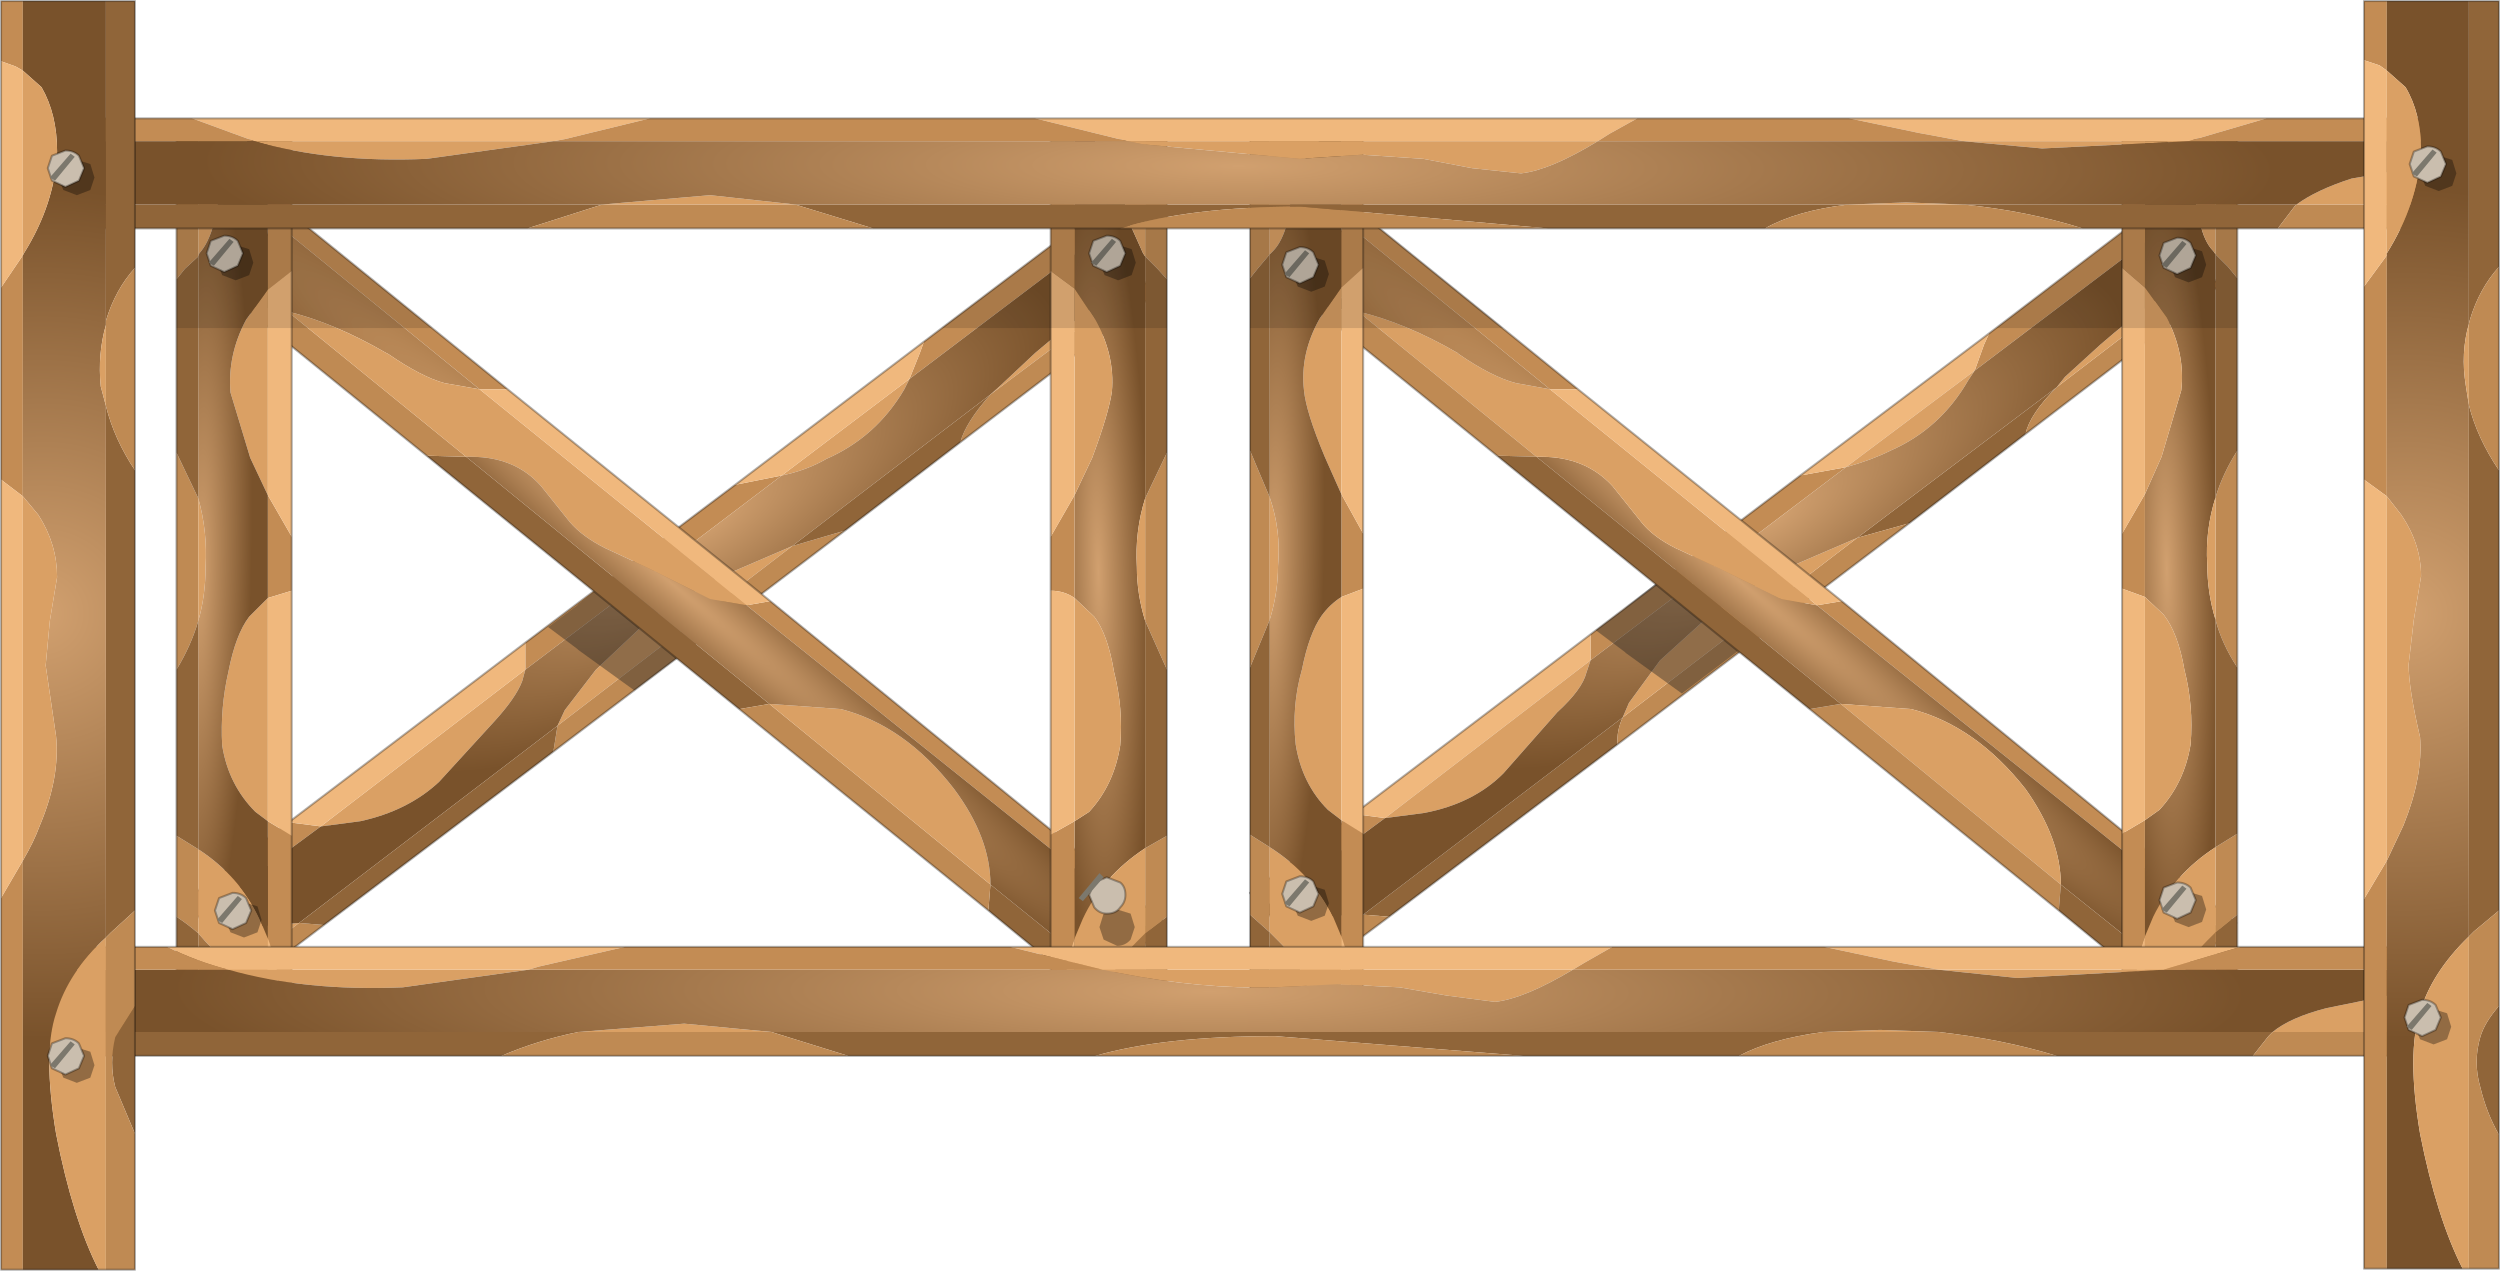 <?xml version="1.0" encoding="UTF-8" standalone="no"?>
<svg xmlns:ffdec="https://www.free-decompiler.com/flash" xmlns:xlink="http://www.w3.org/1999/xlink" ffdec:objectType="frame" height="61.2px" width="120.4px" xmlns="http://www.w3.org/2000/svg">
  <g transform="matrix(1.0, 0.0, 0.0, 1.0, 60.05, 61.05)">
    <use ffdec:characterId="79" height="42.4" transform="matrix(1.0, 0.0, 0.0, 1.0, -51.6, -54.35)" width="47.8" xlink:href="#decoration293-shape0"/>
    <use ffdec:characterId="81" height="2.2" transform="matrix(1.0, 0.0, 0.0, 1.0, -49.75, -18.1)" width="2.3" xlink:href="#decoration293-sprite0"/>
    <use ffdec:characterId="81" height="2.2" transform="matrix(1.0, 0.0, 0.0, 1.0, -7.65, -49.75)" width="2.3" xlink:href="#decoration293-sprite0"/>
    <use ffdec:characterId="81" height="2.2" transform="matrix(1.0, 0.0, 0.0, 1.0, -50.15, -49.75)" width="2.3" xlink:href="#decoration293-sprite0"/>
    <use ffdec:characterId="82" height="42.4" transform="matrix(1.0, 0.0, 0.0, 1.0, 0.1, -54.4)" width="47.65" xlink:href="#decoration293-shape2"/>
    <use ffdec:characterId="81" height="2.2" transform="matrix(1.0, 0.0, 0.0, 1.0, 43.9, -18.6)" width="2.3" xlink:href="#decoration293-sprite0"/>
    <use ffdec:characterId="81" height="2.2" transform="matrix(1.0, 0.0, 0.0, 1.0, 1.65, -18.9)" width="2.3" xlink:href="#decoration293-sprite0"/>
    <use ffdec:characterId="81" height="2.2" transform="matrix(1.0, 0.0, 0.0, 1.0, 1.65, -49.2)" width="2.3" xlink:href="#decoration293-sprite0"/>
    <use ffdec:characterId="81" height="2.2" transform="matrix(1.0, 0.0, 0.0, 1.0, 43.9, -49.65)" width="2.3" xlink:href="#decoration293-sprite0"/>
    <use ffdec:characterId="83" height="61.15" transform="matrix(1.0, 0.0, 0.0, 1.0, -58.0, -61.05)" width="118.35" xlink:href="#decoration293-shape3"/>
    <use ffdec:characterId="81" height="2.2" transform="matrix(1.0, 0.0, 0.0, 1.0, 55.7, -12.95)" width="2.3" xlink:href="#decoration293-sprite0"/>
    <use ffdec:characterId="81" height="2.2" transform="matrix(1.0, 0.0, 0.0, 1.0, 55.95, -54.05)" width="2.3" xlink:href="#decoration293-sprite0"/>
    <use ffdec:characterId="84" height="61.2" transform="matrix(1.0, 0.0, 0.0, 1.0, -60.05, -61.05)" width="6.55" xlink:href="#decoration293-shape4"/>
    <use ffdec:characterId="81" height="2.2" transform="matrix(1.0, 0.0, 0.0, 1.0, -57.8, -53.85)" width="2.3" xlink:href="#decoration293-sprite0"/>
    <use ffdec:characterId="81" height="2.2" transform="matrix(1.0, 0.0, 0.0, 1.0, -57.8, -11.1)" width="2.3" xlink:href="#decoration293-sprite0"/>
  </g>
  <defs>
    <g id="decoration293-shape0" transform="matrix(1.0, 0.0, 0.0, 1.0, 51.6, 54.35)">
      <path d="M-15.55 -44.6 L-7.75 -50.5 -7.05 -49.75 -16.25 -42.8 -15.75 -44.05 -15.55 -44.6 M-46.15 -21.45 L-44.6 -21.25 -50.5 -16.9 -51.2 -17.65 -46.15 -21.45 M-22.4 -38.15 L-34.75 -28.8 -34.75 -30.1 -24.65 -37.7 -22.4 -38.15" fill="#c38c54" fill-rule="evenodd" stroke="none"/>
      <path d="M-34.75 -28.8 L-34.9 -28.25 Q-35.2 -27.45 -36.25 -26.3 L-38.9 -23.4 Q-40.4 -22.0 -42.7 -21.5 L-44.6 -21.25 -34.75 -28.8 M-49.8 -16.2 L-46.3 -16.55 -45.65 -16.6 -48.35 -14.55 -49.8 -16.2 M-33.2 -26.1 L-32.85 -26.85 -31.35 -28.8 -28.75 -31.25 -25.5 -33.2 -21.9 -34.75 -33.2 -26.1 M-12.35 -42.05 L-11.85 -42.5 -10.2 -44.05 Q-7.45 -46.4 -5.1 -47.65 L-5.0 -47.55 -12.35 -42.05 M-16.25 -42.8 L-16.5 -42.3 Q-17.85 -40.0 -20.25 -38.95 -21.2 -38.4 -22.4 -38.15 L-16.25 -42.8" fill="#daa064" fill-rule="evenodd" stroke="none"/>
      <path d="M-44.6 -21.25 L-42.7 -21.5 Q-40.4 -22.0 -38.9 -23.4 L-36.25 -26.3 Q-35.2 -27.45 -34.9 -28.25 L-34.75 -28.8 -22.4 -38.15 Q-21.2 -38.4 -20.25 -38.95 -17.85 -40.0 -16.5 -42.3 L-16.25 -42.8 -7.05 -49.75 -5.1 -47.65 Q-7.45 -46.4 -10.2 -44.05 L-11.85 -42.5 -12.35 -42.05 -21.9 -34.75 -25.5 -33.2 -28.75 -31.25 -31.35 -28.8 -32.85 -26.85 -33.2 -26.1 -45.65 -16.6 -46.3 -16.55 -49.8 -16.2 -50.5 -16.9 -44.6 -21.25" fill="url(#decoration293-gradient0)" fill-rule="evenodd" stroke="none"/>
      <path d="M-48.35 -14.55 L-45.65 -16.6 -44.45 -16.5 -47.75 -14.0 -48.35 -14.55 M-33.4 -24.85 L-33.2 -26.1 -21.9 -34.75 -19.35 -35.5 -33.4 -24.85 M-13.8 -39.75 Q-13.55 -40.7 -12.35 -42.05 L-5.0 -47.55 -4.4 -46.9 -13.8 -39.75" fill="#bf8a53" fill-rule="evenodd" stroke="none"/>
      <path d="M-45.65 -16.6 L-33.2 -26.1 -33.4 -24.85 -44.45 -16.5 -45.65 -16.6 M-21.9 -34.75 L-12.35 -42.05 Q-13.55 -40.7 -13.8 -39.75 L-19.35 -35.5 -21.9 -34.75" fill="#906539" fill-rule="evenodd" stroke="none"/>
      <path d="M-34.75 -28.8 L-44.6 -21.25 -46.15 -21.45 -34.75 -30.1 -34.75 -28.8 M-15.55 -44.6 L-15.75 -44.05 -16.25 -42.8 -22.4 -38.15 -24.65 -37.7 -15.55 -44.6" fill="#f0b87d" fill-rule="evenodd" stroke="none"/>
      <path d="M-15.55 -44.6 L-7.75 -50.5 -7.05 -49.75 -6.0 -50.6 M-46.15 -21.45 L-51.2 -17.65 -50.5 -16.9 -49.8 -16.2 -48.35 -14.55 -47.75 -14.0 -44.45 -16.5 -33.4 -24.85 -19.35 -35.5 -13.8 -39.75 -4.4 -46.9 -5.0 -47.55 -5.1 -47.65 -7.05 -49.75 M-34.75 -30.1 L-46.15 -21.45 M-15.55 -44.6 L-24.65 -37.7 -34.75 -30.1" fill="none" stroke="#000000" stroke-linecap="round" stroke-linejoin="round" stroke-opacity="0.302" stroke-width="0.1"/>
      <path d="M-33.65 -30.85 L-32.25 -31.9 -32.2 -31.95 -30.3 -33.45 -26.2 -30.3 -29.5 -27.8 -32.2 -29.75 -32.25 -29.8 -33.65 -30.85" fill="#222222" fill-opacity="0.4" fill-rule="evenodd" stroke="none"/>
      <path d="M-46.7 -50.25 L-46.15 -50.85 -35.6 -42.3 -36.95 -42.3 -46.7 -50.25 M-22.95 -32.1 L-7.5 -19.5 -7.5 -18.6 -24.1 -31.9 -22.95 -32.1" fill="#c38c54" fill-rule="evenodd" stroke="none"/>
      <path d="M-48.75 -48.15 L-46.7 -50.25 -36.95 -42.3 -38.65 -42.6 Q-39.75 -42.9 -41.35 -44.0 L-41.45 -44.05 Q-43.95 -45.5 -46.2 -46.05 L-48.75 -48.15" fill="url(#decoration293-gradient1)" fill-rule="evenodd" stroke="none"/>
      <path d="M-6.65 -13.85 L-7.45 -13.1 -12.45 -17.2 -12.35 -18.45 -6.65 -13.85 M-24.45 -26.9 L-39.5 -39.1 -39.35 -39.1 -37.6 -39.05 -23.0 -27.15 -24.45 -26.9 M-48.45 -46.35 L-49.65 -47.3 -48.75 -48.15 -46.2 -46.05 -48.45 -46.35" fill="#906539" fill-rule="evenodd" stroke="none"/>
      <path d="M-12.45 -17.2 L-24.45 -26.9 -23.0 -27.15 -12.35 -18.45 -12.45 -17.2 M-39.5 -39.1 L-48.45 -46.35 -46.2 -46.05 -37.6 -39.05 -39.35 -39.1 -39.5 -39.1" fill="#bf8a53" fill-rule="evenodd" stroke="none"/>
      <path d="M-4.4 -16.1 L-5.7 -14.8 Q-6.6 -15.6 -7.2 -17.0 L-7.5 -18.6 -4.4 -16.1 M-46.2 -46.05 Q-43.95 -45.5 -41.45 -44.05 L-41.35 -44.0 Q-39.75 -42.9 -38.65 -42.6 L-36.95 -42.3 -24.1 -31.9 -25.85 -32.2 -28.85 -33.7 -30.9 -34.65 Q-32.0 -35.2 -32.6 -35.9 L-34.0 -37.65 Q-35.25 -39.05 -37.35 -39.05 L-37.6 -39.05 -46.2 -46.05 M-23.0 -27.15 L-19.55 -26.9 Q-16.45 -26.1 -14.1 -23.05 -12.35 -20.7 -12.35 -18.45 L-23.0 -27.15" fill="#daa064" fill-rule="evenodd" stroke="none"/>
      <path d="M-35.6 -42.3 L-22.95 -32.1 -24.1 -31.9 -36.95 -42.3 -35.6 -42.3 M-7.5 -19.5 L-3.9 -16.6 -4.4 -16.1 -7.5 -18.6 -7.5 -19.5" fill="#f0b87d" fill-rule="evenodd" stroke="none"/>
      <path d="M-5.7 -14.8 L-6.65 -13.85 -12.35 -18.45 Q-12.35 -20.7 -14.1 -23.05 -16.45 -26.1 -19.55 -26.9 L-23.0 -27.15 -37.6 -39.05 -37.35 -39.05 Q-35.25 -39.05 -34.0 -37.65 L-32.6 -35.9 Q-32.0 -35.2 -30.9 -34.65 L-28.85 -33.7 -25.85 -32.2 -24.1 -31.9 -7.5 -18.6 -7.2 -17.0 Q-6.6 -15.6 -5.7 -14.8" fill="url(#decoration293-gradient2)" fill-rule="evenodd" stroke="none"/>
      <path d="M-46.7 -50.25 L-46.15 -50.85 -35.6 -42.3 -22.95 -32.1 -7.5 -19.5 -3.9 -16.6 -4.4 -16.1 -5.7 -14.8 -6.65 -13.85 -7.45 -13.1 -12.45 -17.2 -24.45 -26.9 -39.5 -39.1 -48.45 -46.35 -49.65 -47.3 -48.75 -48.15 -46.7 -50.25 Z" fill="none" stroke="#000000" stroke-linecap="round" stroke-linejoin="round" stroke-opacity="0.302" stroke-width="0.1"/>
      <path d="M-4.9 -54.3 L-3.85 -54.3 -3.85 -47.6 -4.3 -48.1 -4.9 -48.7 -4.9 -54.3 M-3.85 -39.25 L-3.85 -28.8 -4.9 -31.15 -4.9 -37.05 -3.85 -39.25 M-3.85 -20.8 L-3.85 -16.9 -4.9 -16.1 -4.9 -20.2 -3.85 -20.8 M-50.5 -54.3 L-50.5 -48.7 -51.15 -48.1 -51.55 -47.6 -51.55 -54.3 -50.5 -54.3 M-51.55 -16.9 L-51.55 -20.8 -50.5 -20.15 -50.5 -16.1 Q-50.95 -16.5 -51.55 -16.9 M-51.55 -28.8 L-51.55 -39.25 -50.5 -37.05 -50.5 -31.15 Q-50.85 -29.95 -51.55 -28.8" fill="#bf8a53" fill-rule="evenodd" stroke="none"/>
      <path d="M-8.3 -54.3 L-7.35 -54.3 Q-6.3 -53.2 -6.0 -51.85 L-5.65 -50.3 -5.0 -48.85 -4.9 -48.7 -4.9 -37.05 Q-5.4 -35.45 -5.3 -33.75 -5.3 -32.45 -4.9 -31.15 L-4.9 -20.2 Q-6.95 -18.85 -7.9 -16.8 L-8.3 -15.85 -8.3 -21.5 -7.6 -21.95 Q-6.4 -23.25 -6.1 -25.15 -5.95 -26.95 -6.4 -28.7 -6.7 -30.5 -7.35 -31.35 L-8.3 -32.25 -8.3 -37.2 -7.45 -39.0 Q-6.65 -41.15 -6.5 -42.2 -6.35 -43.95 -7.3 -45.65 L-8.3 -47.15 -8.3 -54.3" fill="url(#decoration293-gradient3)" fill-rule="evenodd" stroke="none"/>
      <path d="M-7.35 -54.3 L-4.9 -54.3 -4.9 -48.7 -5.0 -48.85 -5.65 -50.3 -6.0 -51.85 Q-6.3 -53.2 -7.35 -54.3 M-6.85 -12.0 L-8.3 -12.0 -8.3 -15.85 -7.9 -16.8 Q-6.95 -18.85 -4.9 -20.2 L-4.9 -16.1 -5.3 -15.7 Q-6.95 -14.05 -6.85 -12.0 M-50.5 -54.3 L-48.1 -54.3 Q-49.15 -53.2 -49.45 -51.85 L-49.75 -50.3 Q-50.0 -49.35 -50.45 -48.85 L-50.5 -48.7 -50.5 -54.3 M-47.15 -12.0 L-48.6 -12.0 Q-48.5 -14.05 -50.15 -15.7 L-50.5 -16.1 -50.5 -20.15 Q-48.5 -18.85 -47.55 -16.8 L-47.15 -15.85 -47.15 -12.0 M-47.15 -47.1 L-47.15 -37.2 -48.0 -39.0 -48.95 -42.15 Q-49.1 -43.95 -48.2 -45.65 L-47.15 -47.1 M-50.5 -37.05 Q-50.05 -35.45 -50.15 -33.75 -50.15 -32.35 -50.5 -31.15 L-50.5 -37.05 M-47.15 -21.5 L-47.75 -21.95 Q-49.05 -23.25 -49.35 -25.15 -49.45 -26.95 -49.05 -28.7 -48.7 -30.5 -48.05 -31.35 L-47.15 -32.25 -47.15 -21.5 M-8.3 -47.15 L-7.3 -45.65 Q-6.35 -43.95 -6.5 -42.2 -6.65 -41.15 -7.45 -39.0 L-8.3 -37.2 -8.3 -47.15 M-8.3 -32.25 L-7.35 -31.35 Q-6.7 -30.5 -6.4 -28.7 -5.95 -26.95 -6.1 -25.15 -6.4 -23.25 -7.6 -21.95 L-8.3 -21.5 -8.3 -32.25 M-4.9 -31.15 Q-5.3 -32.45 -5.3 -33.75 -5.4 -35.45 -4.9 -37.05 L-4.9 -31.15" fill="#daa064" fill-rule="evenodd" stroke="none"/>
      <path d="M-9.45 -48.0 L-9.45 -54.3 -8.3 -54.3 -8.3 -47.15 -9.45 -48.0 M-8.65 -12.0 L-9.45 -12.0 -9.45 -20.85 -8.3 -21.5 -8.3 -15.85 Q-9.0 -14.0 -8.65 -12.0 M-9.45 -32.6 L-9.45 -35.2 -8.3 -37.2 -8.3 -32.25 Q-8.8 -32.6 -9.45 -32.6 M-47.15 -54.3 L-46.0 -54.3 -46.0 -48.0 -47.15 -47.1 -47.15 -54.3 M-46.0 -35.2 L-46.0 -32.6 -47.15 -32.25 -47.15 -37.2 -46.0 -35.2 M-46.0 -20.8 L-46.0 -12.0 -46.7 -12.0 Q-46.45 -14.0 -47.15 -15.85 L-47.15 -21.5 -46.0 -20.8" fill="#c38c54" fill-rule="evenodd" stroke="none"/>
      <path d="M-50.5 -48.7 L-50.45 -48.85 Q-50.0 -49.35 -49.75 -50.3 L-49.45 -51.85 Q-49.15 -53.2 -48.1 -54.3 L-47.15 -54.3 -47.15 -47.1 -48.2 -45.65 Q-49.1 -43.95 -48.95 -42.15 L-48.0 -39.0 -47.15 -37.2 -47.15 -32.25 -48.05 -31.35 Q-48.7 -30.5 -49.05 -28.7 -49.45 -26.95 -49.35 -25.15 -49.05 -23.25 -47.75 -21.95 L-47.15 -21.5 -47.15 -15.85 -47.55 -16.8 Q-48.5 -18.85 -50.5 -20.15 L-50.5 -31.15 Q-50.15 -32.35 -50.15 -33.75 -50.05 -35.45 -50.5 -37.05 L-50.5 -48.7" fill="url(#decoration293-gradient4)" fill-rule="evenodd" stroke="none"/>
      <path d="M-8.3 -12.0 L-8.65 -12.0 Q-9.0 -14.0 -8.3 -15.85 L-8.3 -12.0 M-9.45 -20.85 L-9.45 -32.6 Q-8.8 -32.6 -8.3 -32.25 L-8.3 -21.5 -9.45 -20.85 M-9.45 -35.2 L-9.45 -48.0 -8.3 -47.15 -8.3 -37.2 -9.45 -35.2 M-46.0 -48.0 L-46.0 -35.2 -47.15 -37.2 -47.15 -47.1 -46.0 -48.0 M-46.0 -32.6 L-46.0 -20.8 -47.15 -21.5 -47.15 -32.25 -46.0 -32.6 M-46.7 -12.0 L-47.15 -12.0 -47.15 -15.85 Q-46.45 -14.0 -46.7 -12.0" fill="#f0b87d" fill-rule="evenodd" stroke="none"/>
      <path d="M-3.85 -47.6 L-3.85 -39.25 -4.9 -37.05 -4.9 -48.7 -4.3 -48.1 -3.85 -47.6 M-3.85 -28.8 L-3.85 -20.8 -4.9 -20.2 -4.9 -31.15 -3.85 -28.8 M-3.85 -16.9 L-3.85 -12.0 -4.9 -12.0 -4.9 -16.1 -3.85 -16.9 M-50.5 -12.0 L-51.55 -12.0 -51.55 -16.9 Q-50.95 -16.5 -50.5 -16.1 L-50.5 -12.0 M-51.55 -20.8 L-51.55 -28.8 Q-50.85 -29.95 -50.5 -31.15 L-50.5 -20.15 -51.55 -20.8 M-51.55 -39.25 L-51.55 -47.6 -51.15 -48.1 -50.5 -48.7 -50.5 -37.05 -51.55 -39.25" fill="#906539" fill-rule="evenodd" stroke="none"/>
      <path d="M-4.9 -12.0 L-6.85 -12.0 Q-6.95 -14.05 -5.3 -15.7 L-4.9 -16.1 -4.9 -12.0 M-48.6 -12.0 L-50.5 -12.0 -50.5 -16.1 -50.15 -15.7 Q-48.5 -14.05 -48.6 -12.0" fill="#a47443" fill-rule="evenodd" stroke="none"/>
      <path d="M-9.45 -48.0 L-9.45 -54.3 -8.3 -54.3 -7.35 -54.3 -4.9 -54.3 -3.85 -54.3 -3.85 -47.6 -3.85 -39.25 -3.85 -28.8 -3.85 -20.8 -3.85 -16.9 -3.85 -12.0 -4.9 -12.0 -6.85 -12.0 -8.3 -12.0 -8.65 -12.0 -9.45 -12.0 -9.45 -20.85 -9.45 -32.6 -9.45 -35.2 -9.45 -48.0 M-48.1 -54.3 L-50.5 -54.3 -51.55 -54.3 -51.55 -47.6 -51.55 -39.25 -51.55 -28.8 -51.55 -20.8 -51.55 -16.9 -51.55 -12.0 -50.5 -12.0 -48.6 -12.0 -47.15 -12.0 -46.7 -12.0 -46.0 -12.0 -46.0 -20.8 -46.0 -32.6 -46.0 -35.2 -46.0 -48.0 -46.0 -54.3 -47.15 -54.3 -48.1 -54.3 Z" fill="none" stroke="#000000" stroke-linecap="round" stroke-linejoin="round" stroke-opacity="0.302" stroke-width="0.1"/>
      <path d="M-6.9 -15.8 L-7.1 -16.4 -6.9 -17.05 -6.25 -17.25 -5.6 -17.05 -5.4 -16.4 -5.6 -15.8 Q-5.85 -15.5 -6.25 -15.5 L-6.9 -15.8" fill="#000000" fill-opacity="0.329" fill-rule="evenodd" stroke="none"/>
      <path d="M-7.35 -17.35 L-7.6 -17.95 -7.35 -18.55 -6.75 -18.8 -6.1 -18.55 Q-5.85 -18.35 -5.85 -17.95 -5.85 -17.6 -6.1 -17.35 -6.3 -17.05 -6.75 -17.05 -7.1 -17.05 -7.35 -17.35" fill="#cabeae" fill-rule="evenodd" stroke="none"/>
      <path d="M-7.35 -17.35 L-7.6 -17.95 -7.35 -18.55 -6.75 -18.8 -6.1 -18.55 Q-5.85 -18.35 -5.85 -17.95 -5.85 -17.6 -6.1 -17.35 -6.3 -17.05 -6.75 -17.05 -7.1 -17.05 -7.35 -17.35 Z" fill="none" stroke="#000000" stroke-linecap="round" stroke-linejoin="round" stroke-opacity="0.302" stroke-width="0.1"/>
      <path d="M-8.1 -17.8 L-7.1 -19.0 -6.9 -18.8 -7.9 -17.65 -8.1 -17.8" fill="#7c786d" fill-rule="evenodd" stroke="none"/>
    </g>
    <radialGradient cx="0" cy="0" gradientTransform="matrix(0.02, -0.013, 0.005, 0.007, -25.95, -35.95)" gradientUnits="userSpaceOnUse" id="decoration293-gradient0" r="819.2" spreadMethod="pad">
      <stop offset="0.0" stop-color="#d1a06f"/>
      <stop offset="1.0" stop-color="#79522b"/>
    </radialGradient>
    <radialGradient cx="0" cy="0" gradientTransform="matrix(0.002, -0.003, 0.029, 0.024, -27.7, -32.95)" gradientUnits="userSpaceOnUse" id="decoration293-gradient1" r="819.2" spreadMethod="pad">
      <stop offset="0.0" stop-color="#d1a06f"/>
      <stop offset="1.0" stop-color="#a47443"/>
    </radialGradient>
    <radialGradient cx="0" cy="0" gradientTransform="matrix(0.002, -0.003, 0.029, 0.024, -27.7, -32.95)" gradientUnits="userSpaceOnUse" id="decoration293-gradient2" r="819.2" spreadMethod="pad">
      <stop offset="0.0" stop-color="#d1a06f"/>
      <stop offset="1.0" stop-color="#79522b"/>
    </radialGradient>
    <radialGradient cx="0" cy="0" gradientTransform="matrix(0.003, 0.0, 5.0E-4, 0.024, -7.15, -33.5)" gradientUnits="userSpaceOnUse" id="decoration293-gradient3" r="819.2" spreadMethod="pad">
      <stop offset="0.0" stop-color="#d1a06f"/>
      <stop offset="1.0" stop-color="#79522b"/>
    </radialGradient>
    <radialGradient cx="0" cy="0" gradientTransform="matrix(-0.003, 0.0, -5.0E-4, 0.024, -50.4, -33.5)" gradientUnits="userSpaceOnUse" id="decoration293-gradient4" r="819.2" spreadMethod="pad">
      <stop offset="0.0" stop-color="#d1a06f"/>
      <stop offset="1.0" stop-color="#79522b"/>
    </radialGradient>
    <g id="decoration293-sprite0" transform="matrix(1.0, 0.0, 0.0, 1.0, 1.15, 0.05)">
      <use ffdec:characterId="80" height="2.2" transform="matrix(1.0, 0.0, 0.0, 1.0, -1.15, -0.05)" width="2.3" xlink:href="#decoration293-shape1"/>
    </g>
    <g id="decoration293-shape1" transform="matrix(1.0, 0.0, 0.0, 1.0, 1.15, 0.05)">
      <path d="M0.95 0.65 L1.15 1.3 0.95 1.9 0.3 2.15 -0.35 1.9 -0.6 1.3 -0.35 0.65 0.3 0.45 0.95 0.65" fill="#000000" fill-opacity="0.329" fill-rule="evenodd" stroke="none"/>
      <path d="M0.4 1.45 L-0.25 1.75 -0.9 1.45 -1.1 0.85 -0.9 0.25 -0.25 0.0 Q0.15 0.0 0.4 0.25 L0.65 0.85 0.4 1.45" fill="#cabeae" fill-rule="evenodd" stroke="none"/>
      <path d="M0.4 1.45 L-0.25 1.75 -0.9 1.45 -1.1 0.85 -0.9 0.25 -0.25 0.0 Q0.15 0.0 0.4 0.25 L0.65 0.85 0.4 1.45 Z" fill="none" stroke="#000000" stroke-linecap="round" stroke-linejoin="round" stroke-opacity="0.302" stroke-width="0.1"/>
      <path d="M0.2 0.3 L-0.75 1.45 -1.0 1.3 0.0 0.15 0.2 0.3" fill="#7c786d" fill-rule="evenodd" stroke="none"/>
    </g>
    <g id="decoration293-shape2" transform="matrix(1.0, 0.0, 0.0, 1.0, -0.1, 54.4)">
      <path d="M35.75 -45.0 L43.55 -50.95 44.25 -50.15 35.05 -43.2 35.5 -44.45 35.75 -45.0 M0.75 -17.3 L0.15 -18.05 5.15 -21.85 6.65 -21.65 0.75 -17.3 M16.55 -30.5 L26.65 -38.15 28.85 -38.55 16.55 -29.25 16.55 -30.5" fill="#c38c54" fill-rule="evenodd" stroke="none"/>
      <path d="M37.5 -40.15 L31.9 -35.85 29.4 -35.15 39.0 -42.4 Q37.7 -41.1 37.5 -40.15 M17.85 -25.2 L6.85 -16.9 5.6 -17.0 18.1 -26.5 Q17.8 -25.85 17.85 -25.2" fill="#906539" fill-rule="evenodd" stroke="none"/>
      <path d="M46.25 -47.95 L46.85 -47.3 37.5 -40.15 Q37.7 -41.1 39.0 -42.4 L46.25 -47.95 M31.9 -35.85 L17.85 -25.2 Q17.8 -25.85 18.1 -26.5 L29.4 -35.15 31.9 -35.85 M6.85 -16.9 L3.5 -14.4 3.0 -14.95 5.6 -17.0 6.85 -16.9" fill="#bf8a53" fill-rule="evenodd" stroke="none"/>
      <path d="M5.15 -21.85 L16.55 -30.5 16.55 -29.25 6.65 -21.65 5.15 -21.85 M26.65 -38.15 L35.75 -45.0 35.5 -44.45 35.05 -43.2 28.85 -38.55 26.65 -38.15" fill="#f0b87d" fill-rule="evenodd" stroke="none"/>
      <path d="M46.15 -48.1 L46.25 -47.95 39.0 -42.4 39.4 -42.9 41.1 -44.45 Q43.8 -46.8 46.15 -48.1 M3.0 -14.95 L1.45 -16.6 4.95 -17.0 5.6 -17.0 3.0 -14.95 M35.05 -43.2 L34.75 -42.75 Q33.4 -40.4 31.0 -39.35 30.1 -38.9 28.85 -38.55 L35.05 -43.2 M16.55 -29.25 L16.35 -28.65 Q16.15 -27.85 14.95 -26.75 L12.35 -23.8 Q10.9 -22.35 8.55 -21.9 L6.65 -21.65 16.55 -29.25 M18.1 -26.5 L18.4 -27.2 19.9 -29.25 22.55 -31.65 25.8 -33.6 29.4 -35.15 18.1 -26.5" fill="#daa064" fill-rule="evenodd" stroke="none"/>
      <path d="M44.25 -50.15 L46.15 -48.1 Q43.8 -46.8 41.1 -44.45 L39.4 -42.9 39.0 -42.4 29.4 -35.15 25.8 -33.6 22.55 -31.65 19.9 -29.25 18.4 -27.2 18.1 -26.5 5.6 -17.0 4.95 -17.0 1.45 -16.6 0.75 -17.3 6.65 -21.65 8.55 -21.9 Q10.9 -22.35 12.35 -23.8 L14.95 -26.75 Q16.15 -27.85 16.35 -28.65 L16.55 -29.25 28.85 -38.55 Q30.1 -38.9 31.0 -39.35 33.4 -40.4 34.75 -42.75 L35.05 -43.2 44.25 -50.15" fill="url(#decoration293-gradient5)" fill-rule="evenodd" stroke="none"/>
      <path d="M44.25 -50.15 L45.25 -51.0 M35.75 -45.0 L43.55 -50.95 44.25 -50.15 46.15 -48.1 46.25 -47.95 46.85 -47.3 37.5 -40.15 31.9 -35.85 17.85 -25.2 6.85 -16.9 3.5 -14.4 3.0 -14.95 1.45 -16.6 0.75 -17.3 0.15 -18.05 5.15 -21.85 16.55 -30.5 26.65 -38.15 35.75 -45.0 Z" fill="none" stroke="#000000" stroke-linecap="round" stroke-linejoin="round" stroke-opacity="0.302" stroke-width="0.1"/>
      <path d="M24.25 -30.15 L20.95 -27.65 18.25 -29.6 18.2 -29.65 16.8 -30.7 18.2 -31.75 18.25 -31.8 20.15 -33.3 24.25 -30.15" fill="#222222" fill-opacity="0.4" fill-rule="evenodd" stroke="none"/>
      <path d="M4.85 -50.25 L5.4 -50.85 15.95 -42.3 14.6 -42.3 4.85 -50.25 M28.65 -32.1 L44.05 -19.5 44.05 -18.6 27.45 -31.9 28.65 -32.1" fill="#c38c54" fill-rule="evenodd" stroke="none"/>
      <path d="M45.85 -14.8 L44.95 -13.85 39.2 -18.45 Q39.2 -20.65 37.5 -23.05 35.1 -26.1 32.0 -26.9 L28.6 -27.15 13.95 -39.05 14.2 -39.05 Q16.3 -39.05 17.6 -37.65 L19.0 -35.9 Q19.55 -35.2 20.65 -34.65 L22.7 -33.7 25.75 -32.2 27.45 -31.9 44.05 -18.6 Q44.05 -17.75 44.35 -17.0 45.0 -15.6 45.85 -14.8" fill="url(#decoration293-gradient6)" fill-rule="evenodd" stroke="none"/>
      <path d="M47.15 -16.1 L45.85 -14.8 Q45.0 -15.6 44.35 -17.0 44.05 -17.75 44.05 -18.6 L47.15 -16.1 M27.45 -31.9 L25.75 -32.2 22.7 -33.7 20.65 -34.65 Q19.55 -35.2 19.0 -35.9 L17.6 -37.65 Q16.3 -39.05 14.2 -39.05 L13.95 -39.05 5.35 -46.05 Q7.65 -45.5 10.15 -44.05 L10.2 -44.0 Q11.8 -42.9 12.95 -42.6 L14.6 -42.3 27.45 -31.9 M28.6 -27.15 L32.0 -26.9 Q35.1 -26.1 37.5 -23.05 39.2 -20.65 39.2 -18.45 L28.6 -27.15" fill="#daa064" fill-rule="evenodd" stroke="none"/>
      <path d="M15.95 -42.3 L28.65 -32.1 27.45 -31.9 14.6 -42.3 15.95 -42.3 M44.05 -19.5 L47.65 -16.6 47.15 -16.1 44.05 -18.6 44.05 -19.5" fill="#f0b87d" fill-rule="evenodd" stroke="none"/>
      <path d="M39.1 -17.2 L27.1 -26.9 28.6 -27.15 39.2 -18.45 39.1 -17.2 M12.05 -39.1 L3.1 -46.35 5.35 -46.05 13.95 -39.05 12.25 -39.1 12.05 -39.1" fill="#bf8a53" fill-rule="evenodd" stroke="none"/>
      <path d="M44.95 -13.85 L44.1 -13.1 39.1 -17.2 39.2 -18.45 44.95 -13.85 M27.1 -26.9 L12.05 -39.1 12.25 -39.1 13.95 -39.05 28.6 -27.15 27.1 -26.9 M3.1 -46.35 L1.95 -47.3 2.8 -48.15 5.35 -46.05 3.1 -46.35" fill="#906539" fill-rule="evenodd" stroke="none"/>
      <path d="M2.8 -48.15 L4.85 -50.25 14.6 -42.3 12.95 -42.6 Q11.8 -42.9 10.2 -44.0 L10.15 -44.05 Q7.65 -45.5 5.35 -46.05 L2.8 -48.15" fill="url(#decoration293-gradient7)" fill-rule="evenodd" stroke="none"/>
      <path d="M4.85 -50.25 L5.4 -50.85 15.95 -42.3 28.65 -32.1 44.05 -19.5 47.65 -16.6 47.15 -16.1 45.85 -14.8 44.95 -13.85 44.1 -13.1 39.1 -17.2 27.1 -26.9 12.05 -39.1 3.1 -46.35 1.95 -47.3 2.8 -48.15 4.85 -50.25 Z" fill="none" stroke="#000000" stroke-linecap="round" stroke-linejoin="round" stroke-opacity="0.302" stroke-width="0.1"/>
      <path d="M46.65 -48.8 L46.65 -54.35 47.7 -54.35 47.7 -47.65 47.25 -48.2 46.65 -48.8 M0.15 -47.65 L0.15 -54.35 1.1 -54.35 1.1 -48.8 0.55 -48.15 0.15 -47.65 M0.15 -17.0 L0.15 -20.85 1.1 -20.25 1.1 -16.15 0.15 -17.0 M0.15 -28.9 L0.15 -39.35 1.1 -37.1 1.1 -31.2 0.15 -28.9 M46.65 -16.15 L46.65 -20.25 47.7 -20.9 47.7 -17.0 46.65 -16.15 M47.7 -28.9 Q46.95 -30.05 46.65 -31.2 L46.65 -37.1 Q47.0 -38.25 47.7 -39.35 L47.7 -28.9" fill="#bf8a53" fill-rule="evenodd" stroke="none"/>
      <path d="M44.25 -54.35 Q45.25 -53.25 45.55 -52.0 L45.9 -50.35 Q46.1 -49.4 46.55 -48.95 L46.65 -48.8 46.65 -37.1 Q46.15 -35.5 46.25 -33.9 46.25 -32.5 46.65 -31.2 L46.65 -20.25 Q44.65 -18.95 43.65 -16.9 L43.25 -15.95 43.25 -21.55 43.95 -22.05 Q45.15 -23.35 45.45 -25.2 45.6 -27.05 45.15 -28.8 44.85 -30.55 44.15 -31.45 L43.25 -32.3 43.25 -37.25 44.05 -39.05 45.0 -42.25 Q45.2 -44.0 44.3 -45.75 L43.25 -47.2 43.25 -54.35 44.25 -54.35" fill="url(#decoration293-gradient8)" fill-rule="evenodd" stroke="none"/>
      <path d="M43.25 -54.35 L43.25 -47.2 42.15 -48.15 42.15 -54.35 43.25 -54.35 M43.25 -37.25 L43.25 -32.3 42.15 -32.7 42.15 -35.35 43.25 -37.25 M43.25 -21.55 L43.25 -15.95 Q42.55 -14.05 42.9 -12.05 L42.15 -12.05 42.15 -20.9 43.25 -21.55 M4.55 -54.35 L5.6 -54.35 5.6 -48.15 4.55 -47.2 4.55 -54.35 M5.6 -35.35 L5.6 -32.7 4.55 -32.3 4.55 -37.25 5.6 -35.35 M5.6 -20.9 L5.6 -12.05 4.9 -12.05 Q5.25 -14.05 4.55 -15.95 L4.55 -21.55 5.6 -20.9" fill="#c38c54" fill-rule="evenodd" stroke="none"/>
      <path d="M46.65 -48.8 L46.55 -48.95 Q46.1 -49.4 45.9 -50.35 L45.55 -52.0 Q45.25 -53.25 44.25 -54.35 L46.65 -54.35 46.65 -48.8 M43.25 -47.2 L44.3 -45.75 Q45.2 -44.0 45.0 -42.25 L44.05 -39.05 43.25 -37.25 43.25 -47.2 M43.25 -32.3 L44.15 -31.45 Q44.85 -30.55 45.15 -28.8 45.6 -27.05 45.45 -25.2 45.15 -23.35 43.95 -22.05 L43.25 -21.55 43.25 -32.3 M43.25 -15.95 L43.65 -16.9 Q44.65 -18.95 46.65 -20.25 L46.65 -16.15 46.25 -15.75 Q44.65 -14.15 44.7 -12.05 L43.25 -12.05 43.25 -15.95 M46.65 -31.2 Q46.25 -32.5 46.25 -33.9 46.15 -35.5 46.65 -37.1 L46.65 -31.2 M1.1 -48.8 L1.1 -54.35 3.55 -54.35 Q2.5 -53.25 2.2 -52.0 L1.95 -50.35 Q1.7 -49.4 1.25 -48.95 L1.1 -48.8 M4.55 -12.05 L3.1 -12.05 Q3.15 -14.15 1.5 -15.75 L1.1 -16.15 1.1 -20.25 Q3.15 -18.95 4.15 -16.9 L4.55 -15.95 4.55 -12.05 M1.1 -37.1 Q1.65 -35.5 1.5 -33.8 1.5 -32.5 1.1 -31.2 L1.1 -37.1 M4.55 -21.55 L3.9 -22.05 Q2.65 -23.3 2.35 -25.2 2.15 -27.05 2.65 -28.8 3.0 -30.55 3.6 -31.4 4.0 -31.95 4.55 -32.3 L4.55 -21.55 M4.55 -37.25 L3.75 -39.05 Q2.85 -41.2 2.75 -42.25 2.55 -44.0 3.5 -45.7 L4.55 -47.2 4.55 -37.25" fill="#daa064" fill-rule="evenodd" stroke="none"/>
      <path d="M3.55 -54.35 L4.55 -54.35 4.55 -47.2 3.5 -45.7 Q2.55 -44.0 2.75 -42.25 2.85 -41.2 3.75 -39.05 L4.55 -37.25 4.55 -32.3 Q4.0 -31.95 3.6 -31.4 3.0 -30.55 2.65 -28.8 2.15 -27.05 2.35 -25.2 2.65 -23.3 3.9 -22.05 L4.55 -21.55 4.55 -15.95 4.15 -16.9 Q3.15 -18.95 1.1 -20.25 L1.1 -31.2 Q1.5 -32.5 1.5 -33.8 1.65 -35.5 1.1 -37.1 L1.1 -48.8 1.25 -48.95 Q1.7 -49.4 1.95 -50.35 L2.2 -52.0 Q2.5 -53.25 3.55 -54.35" fill="url(#decoration293-gradient9)" fill-rule="evenodd" stroke="none"/>
      <path d="M46.65 -20.25 L46.65 -31.2 Q46.95 -30.05 47.7 -28.9 L47.7 -20.9 46.65 -20.25 M46.65 -37.1 L46.65 -48.8 47.25 -48.2 47.7 -47.65 47.7 -39.35 Q47.0 -38.25 46.65 -37.1 M0.15 -47.65 L0.55 -48.15 1.1 -48.8 1.1 -37.1 0.15 -39.35 0.15 -47.65 M1.1 -12.05 L0.15 -12.05 0.15 -17.0 1.1 -16.15 1.1 -12.05 M0.15 -20.85 L0.15 -28.9 1.1 -31.2 1.1 -20.25 0.15 -20.85 M46.65 -16.15 L47.7 -17.0 47.7 -12.05 46.65 -12.05 46.65 -16.15" fill="#906539" fill-rule="evenodd" stroke="none"/>
      <path d="M5.6 -48.15 L5.6 -35.35 4.55 -37.25 4.55 -47.2 5.6 -48.15 M5.6 -32.7 L5.6 -20.9 4.55 -21.55 4.55 -32.3 5.6 -32.7 M4.9 -12.05 L4.55 -12.05 4.55 -15.95 Q5.25 -14.05 4.9 -12.05 M42.15 -48.15 L43.25 -47.2 43.25 -37.25 42.15 -35.35 42.15 -48.15 M42.15 -32.7 L43.25 -32.3 43.25 -21.55 42.15 -20.9 42.15 -32.7 M42.9 -12.05 Q42.55 -14.05 43.25 -15.95 L43.25 -12.05 42.9 -12.05" fill="#f0b87d" fill-rule="evenodd" stroke="none"/>
      <path d="M3.1 -12.05 L1.1 -12.05 1.1 -16.15 1.5 -15.75 Q3.15 -14.15 3.1 -12.05 M44.7 -12.05 Q44.65 -14.15 46.25 -15.75 L46.65 -16.15 46.65 -12.05 44.7 -12.05" fill="#a47443" fill-rule="evenodd" stroke="none"/>
      <path d="M46.65 -54.35 L44.25 -54.35 43.25 -54.35 42.15 -54.35 42.15 -48.15 42.15 -35.35 42.15 -32.7 42.15 -20.9 42.15 -12.05 42.9 -12.05 43.25 -12.05 44.7 -12.05 46.65 -12.05 47.7 -12.05 47.7 -17.0 47.7 -20.9 47.7 -28.9 47.7 -39.35 47.7 -47.65 47.7 -54.35 46.65 -54.35 M1.1 -54.35 L0.15 -54.35 0.15 -47.65 0.15 -39.35 0.15 -28.9 0.15 -20.85 0.15 -17.0 0.15 -12.05 1.1 -12.05 3.1 -12.05 4.55 -12.05 4.9 -12.05 5.6 -12.05 5.6 -20.9 5.6 -32.7 5.6 -35.35 5.6 -48.15 5.6 -54.35 4.55 -54.35 3.55 -54.35 1.1 -54.35 Z" fill="none" stroke="#000000" stroke-linecap="round" stroke-linejoin="round" stroke-opacity="0.302" stroke-width="0.1"/>
    </g>
    <radialGradient cx="0" cy="0" gradientTransform="matrix(0.02, -0.013, 0.005, 0.007, 25.35, -36.1)" gradientUnits="userSpaceOnUse" id="decoration293-gradient5" r="819.2" spreadMethod="pad">
      <stop offset="0.0" stop-color="#d1a06f"/>
      <stop offset="1.0" stop-color="#79522b"/>
    </radialGradient>
    <radialGradient cx="0" cy="0" gradientTransform="matrix(0.002, -0.003, 0.029, 0.024, 23.8, -33.0)" gradientUnits="userSpaceOnUse" id="decoration293-gradient6" r="819.2" spreadMethod="pad">
      <stop offset="0.0" stop-color="#d1a06f"/>
      <stop offset="1.0" stop-color="#79522b"/>
    </radialGradient>
    <radialGradient cx="0" cy="0" gradientTransform="matrix(0.002, -0.003, 0.029, 0.024, 23.8, -33.0)" gradientUnits="userSpaceOnUse" id="decoration293-gradient7" r="819.2" spreadMethod="pad">
      <stop offset="0.0" stop-color="#d1a06f"/>
      <stop offset="1.0" stop-color="#a47443"/>
    </radialGradient>
    <radialGradient cx="0" cy="0" gradientTransform="matrix(0.003, 0.0, 5.0E-4, 0.024, 44.3, -33.65)" gradientUnits="userSpaceOnUse" id="decoration293-gradient8" r="819.2" spreadMethod="pad">
      <stop offset="0.0" stop-color="#d1a06f"/>
      <stop offset="1.0" stop-color="#79522b"/>
    </radialGradient>
    <radialGradient cx="0" cy="0" gradientTransform="matrix(-0.003, 0.0, -5.0E-4, 0.024, 1.25, -33.65)" gradientUnits="userSpaceOnUse" id="decoration293-gradient9" r="819.2" spreadMethod="pad">
      <stop offset="0.0" stop-color="#d1a06f"/>
      <stop offset="1.0" stop-color="#79522b"/>
    </radialGradient>
    <g id="decoration293-shape3" transform="matrix(1.0, 0.0, 0.0, 1.0, 58.0, 61.05)">
      <path d="M15.7 -14.35 Q13.35 -12.95 11.95 -12.8 L9.65 -13.1 7.35 -13.5 4.35 -13.65 1.35 -13.5 Q-2.15 -13.4 -6.2 -14.2 L-6.95 -14.35 15.7 -14.35 M44.15 -14.35 L37.1 -13.95 33.3 -14.35 44.15 -14.35 M27.75 -11.35 L30.5 -11.45 33.3 -11.35 27.75 -11.35 M49.4 -11.35 Q50.25 -12.05 52.0 -12.5 L55.45 -13.2 55.45 -11.35 49.4 -11.35 M-32.2 -11.35 L-27.1 -11.75 -22.9 -11.35 -32.2 -11.35 M-49.05 -14.35 L-34.6 -14.35 -40.65 -13.5 Q-45.35 -13.3 -49.05 -14.35" fill="#daa064" fill-rule="evenodd" stroke="none"/>
      <path d="M-6.95 -14.35 L-6.2 -14.2 Q-2.15 -13.4 1.35 -13.5 L4.35 -13.65 7.35 -13.5 9.65 -13.1 11.95 -12.8 Q13.35 -12.95 15.7 -14.35 L33.3 -14.35 37.1 -13.95 44.15 -14.35 55.45 -14.35 55.45 -13.2 52.0 -12.5 Q50.25 -12.05 49.4 -11.35 L33.3 -11.35 30.5 -11.45 27.75 -11.35 -22.9 -11.35 -27.1 -11.75 -32.2 -11.35 -57.95 -11.35 -57.95 -14.35 -49.05 -14.35 Q-45.35 -13.3 -40.65 -13.5 L-34.6 -14.35 -6.95 -14.35" fill="url(#decoration293-gradient10)" fill-rule="evenodd" stroke="none"/>
      <path d="M13.3 -10.2 L1.35 -11.15 Q-4.0 -11.15 -7.3 -10.2 L-19.2 -10.2 -22.9 -11.35 27.75 -11.35 Q25.2 -11.0 23.7 -10.2 L13.3 -10.2 M39.0 -10.2 Q36.4 -11.0 33.3 -11.35 L49.4 -11.35 49.2 -11.15 48.45 -10.2 39.0 -10.2 M-35.9 -10.2 L-57.95 -10.2 -57.95 -11.35 -32.2 -11.35 Q-34.15 -10.95 -35.9 -10.2" fill="#906539" fill-rule="evenodd" stroke="none"/>
      <path d="M-7.3 -10.2 Q-4.0 -11.15 1.35 -11.15 L13.3 -10.2 -7.3 -10.2 M23.7 -10.2 Q25.2 -11.0 27.75 -11.35 L33.3 -11.35 Q36.4 -11.0 39.0 -10.2 L23.7 -10.2 M-22.9 -11.35 L-19.2 -10.2 -35.9 -10.2 Q-34.15 -10.95 -32.2 -11.35 L-22.9 -11.35 M48.45 -10.2 L49.2 -11.15 49.4 -11.35 55.45 -11.35 55.45 -10.2 48.45 -10.2" fill="#bf8a53" fill-rule="evenodd" stroke="none"/>
      <path d="M15.7 -14.35 L-6.95 -14.35 -11.4 -15.45 17.6 -15.45 16.2 -14.65 15.7 -14.35 M-29.95 -15.45 L-34.1 -14.5 -34.6 -14.35 -49.05 -14.35 Q-50.6 -14.75 -52.0 -15.45 L-29.95 -15.45 M44.15 -14.35 L33.3 -14.35 31.1 -14.75 27.8 -15.45 47.85 -15.45 44.15 -14.35" fill="#f0b87d" fill-rule="evenodd" stroke="none"/>
      <path d="M-11.4 -15.45 L-6.95 -14.35 -34.6 -14.35 -34.1 -14.5 -29.95 -15.45 -11.4 -15.45 M15.7 -14.35 L16.2 -14.65 17.6 -15.45 27.8 -15.45 31.1 -14.75 33.3 -14.35 15.7 -14.35 M55.45 -14.35 L44.15 -14.35 47.85 -15.45 55.45 -15.45 55.45 -14.35 M-57.95 -14.35 L-57.95 -15.45 -52.0 -15.45 Q-50.6 -14.75 -49.05 -14.35 L-57.95 -14.35" fill="#c38c54" fill-rule="evenodd" stroke="none"/>
      <path d="M-11.4 -15.45 L-29.95 -15.45 -52.0 -15.45 -57.95 -15.45 -57.95 -14.35 -57.95 -11.35 -57.95 -10.2 -35.9 -10.2 -19.2 -10.2 -7.3 -10.2 13.3 -10.2 23.7 -10.2 39.0 -10.2 48.45 -10.2 55.45 -10.2 55.45 -11.35 55.45 -13.2 55.45 -14.35 55.45 -15.45 47.85 -15.45 27.8 -15.45 17.6 -15.45 -11.4 -15.45 Z" fill="none" stroke="#000000" stroke-linecap="round" stroke-linejoin="round" stroke-opacity="0.302" stroke-width="0.1"/>
      <path d="M42.15 -54.35 L47.7 -54.35 47.7 -45.25 42.15 -45.25 42.15 -45.3 42.05 -45.25 36.1 -45.25 42.15 -49.85 42.15 -54.35 M0.15 -54.35 L5.6 -54.35 5.6 -50.7 12.35 -45.25 0.15 -45.25 0.15 -54.35 M-3.85 -54.3 L-3.85 -45.25 -14.7 -45.25 -9.45 -49.2 -9.45 -54.3 -3.85 -54.3 M-46.0 -54.3 L-46.0 -50.7 -39.25 -45.25 -51.55 -45.25 -51.55 -54.3 -46.0 -54.3" fill="#000000" fill-opacity="0.129" fill-rule="evenodd" stroke="none"/>
      <path d="M49.1 -55.35 L45.35 -54.25 34.5 -54.25 32.35 -54.65 29.0 -55.35 49.1 -55.35 M18.8 -55.35 L17.45 -54.6 16.9 -54.25 -5.75 -54.25 -10.2 -55.35 18.8 -55.35 M-28.75 -55.35 L-32.85 -54.35 -33.4 -54.25 -47.8 -54.25 -50.8 -55.35 -28.75 -55.35" fill="#f0b87d" fill-rule="evenodd" stroke="none"/>
      <path d="M56.65 -54.25 L45.35 -54.25 49.1 -55.35 56.65 -55.35 56.65 -54.25 M34.5 -54.25 L16.9 -54.25 17.45 -54.6 18.8 -55.35 29.0 -55.35 32.35 -54.65 34.5 -54.25 M-5.75 -54.25 L-33.4 -54.25 -32.85 -54.35 -28.75 -55.35 -10.2 -55.35 -5.75 -54.25 M-47.8 -54.25 L-56.8 -54.25 -56.8 -55.35 -50.8 -55.35 -47.8 -54.25" fill="#c38c54" fill-rule="evenodd" stroke="none"/>
      <path d="M50.55 -51.2 L50.45 -51.1 49.65 -50.05 40.25 -50.05 Q37.55 -50.9 34.5 -51.2 L50.55 -51.2 M-56.8 -51.2 L-31.05 -51.2 -34.65 -50.05 -56.8 -50.05 -56.8 -51.2 M-21.75 -51.2 L28.95 -51.2 Q26.45 -50.9 24.95 -50.05 L14.5 -50.05 2.6 -51.1 Q-2.75 -51.1 -6.1 -50.05 L-18.0 -50.05 -21.75 -51.2" fill="#906539" fill-rule="evenodd" stroke="none"/>
      <path d="M49.65 -50.05 L50.45 -51.1 50.55 -51.2 56.65 -51.2 56.65 -50.05 49.65 -50.05 M34.5 -51.2 Q37.55 -50.9 40.25 -50.05 L24.95 -50.05 Q26.45 -50.9 28.95 -51.2 L34.5 -51.2 M-6.1 -50.05 Q-2.75 -51.1 2.6 -51.1 L14.5 -50.05 -6.1 -50.05 M-34.65 -50.05 L-31.05 -51.2 -21.75 -51.2 -18.0 -50.05 -34.65 -50.05" fill="#bf8a53" fill-rule="evenodd" stroke="none"/>
      <path d="M56.65 -51.2 L50.55 -51.2 Q51.5 -51.9 53.2 -52.45 L56.65 -53.05 56.65 -51.2 M45.35 -54.25 L38.3 -53.9 34.5 -54.25 45.35 -54.25 M16.9 -54.25 Q14.6 -52.85 13.2 -52.7 L10.85 -52.95 8.5 -53.4 5.55 -53.6 2.55 -53.4 -5.0 -54.1 -5.75 -54.25 16.9 -54.25 M-33.4 -54.25 L-39.5 -53.4 Q-44.15 -53.2 -47.8 -54.25 L-33.4 -54.25 M-31.05 -51.2 L-25.85 -51.65 -21.75 -51.2 -31.05 -51.2 M28.95 -51.2 L31.75 -51.3 34.5 -51.2 28.95 -51.2" fill="#daa064" fill-rule="evenodd" stroke="none"/>
      <path d="M50.55 -51.2 L34.5 -51.2 31.75 -51.3 28.95 -51.2 -21.75 -51.2 -25.85 -51.65 -31.05 -51.2 -56.8 -51.2 -56.8 -54.25 -47.8 -54.25 Q-44.15 -53.2 -39.5 -53.4 L-33.4 -54.25 -5.75 -54.25 -5.0 -54.1 2.55 -53.4 5.55 -53.6 8.5 -53.4 10.85 -52.95 13.2 -52.7 Q14.6 -52.85 16.9 -54.25 L34.5 -54.25 38.3 -53.9 45.35 -54.25 56.65 -54.25 56.65 -53.05 53.2 -52.45 Q51.5 -51.9 50.55 -51.2" fill="url(#decoration293-gradient11)" fill-rule="evenodd" stroke="none"/>
      <path d="M40.25 -50.05 L49.65 -50.05 56.65 -50.05 56.65 -51.2 56.65 -53.05 56.65 -54.25 56.65 -55.35 49.1 -55.35 29.0 -55.35 18.8 -55.35 -10.2 -55.35 -28.75 -55.35 -50.8 -55.35 -56.8 -55.35 -56.8 -54.25 -56.8 -51.2 -56.8 -50.05 -34.65 -50.05 -18.0 -50.05 -6.1 -50.05 14.5 -50.05 24.95 -50.05 40.25 -50.05 Z" fill="none" stroke="#000000" stroke-linecap="round" stroke-linejoin="round" stroke-opacity="0.302" stroke-width="0.1"/>
      <path d="M58.85 -61.0 L60.3 -61.0 60.3 -48.2 Q59.35 -47.15 58.9 -45.65 L58.85 -45.45 58.85 -61.0 M60.3 -38.4 L60.3 -17.2 59.1 -16.2 58.85 -15.95 58.85 -41.55 Q59.25 -39.95 60.3 -38.4 M60.3 -12.6 L60.3 -6.4 Q59.7 -7.45 59.4 -8.7 59.05 -9.9 59.4 -11.1 59.6 -11.8 60.3 -12.6" fill="#906539" fill-rule="evenodd" stroke="none"/>
      <path d="M54.9 0.05 L53.8 0.05 53.8 -17.75 54.9 -19.6 54.9 0.05 M53.8 -37.95 L53.8 -47.25 54.9 -48.75 54.9 -37.15 53.8 -37.95 M53.8 -58.15 L53.8 -61.0 54.9 -61.0 54.9 -57.65 54.55 -57.9 53.8 -58.15" fill="#c38c54" fill-rule="evenodd" stroke="none"/>
      <path d="M53.8 -17.75 L53.8 -37.95 54.9 -37.15 54.9 -19.6 53.8 -17.75 M53.8 -47.25 L53.8 -58.15 54.55 -57.9 54.9 -57.65 54.9 -48.85 54.9 -48.75 53.8 -47.25" fill="#f0b87d" fill-rule="evenodd" stroke="none"/>
      <path d="M58.55 0.05 L54.9 0.05 54.9 -19.6 55.7 -21.3 Q56.65 -23.65 56.5 -25.55 55.95 -27.9 55.95 -29.05 L56.2 -31.2 56.55 -33.3 Q56.55 -34.85 55.6 -36.25 L54.9 -37.15 54.9 -48.75 54.9 -48.85 Q56.4 -51.25 56.55 -53.8 56.55 -55.6 55.8 -56.85 L54.9 -57.65 54.9 -61.0 58.85 -61.0 58.85 -45.45 Q58.45 -44.05 58.7 -42.5 L58.85 -41.55 58.85 -15.95 Q57.05 -14.2 56.5 -12.3 55.85 -10.3 56.5 -6.45 57.3 -2.4 58.55 0.05" fill="url(#decoration293-gradient12)" fill-rule="evenodd" stroke="none"/>
      <path d="M58.85 0.05 L58.55 0.05 Q57.3 -2.4 56.5 -6.45 55.85 -10.3 56.5 -12.3 57.05 -14.2 58.85 -15.95 L58.85 0.05 M54.9 -57.65 L55.8 -56.85 Q56.55 -55.6 56.55 -53.8 56.4 -51.25 54.9 -48.85 L54.9 -57.65 M54.9 -37.15 L55.6 -36.25 Q56.55 -34.85 56.55 -33.3 L56.2 -31.2 55.95 -29.05 Q55.95 -27.9 56.5 -25.55 56.65 -23.65 55.7 -21.3 L54.9 -19.6 54.9 -37.15 M58.85 -41.55 L58.7 -42.5 Q58.45 -44.05 58.85 -45.45 L58.85 -41.55" fill="#daa064" fill-rule="evenodd" stroke="none"/>
      <path d="M60.3 -48.2 L60.3 -38.4 Q59.25 -39.95 58.85 -41.55 L58.85 -45.45 58.9 -45.65 Q59.35 -47.15 60.3 -48.2 M60.3 -17.2 L60.3 -12.6 Q59.6 -11.8 59.4 -11.1 59.05 -9.9 59.4 -8.7 59.7 -7.45 60.3 -6.4 L60.3 0.05 58.85 0.05 58.85 -15.95 59.1 -16.2 60.3 -17.2" fill="#bf8a53" fill-rule="evenodd" stroke="none"/>
      <path d="M58.85 -61.0 L60.3 -61.0 60.3 -48.2 60.3 -38.4 60.3 -17.2 60.3 -12.6 60.3 -6.4 60.3 0.05 58.85 0.05 58.55 0.05 54.9 0.05 53.8 0.05 53.8 -17.75 53.8 -37.95 53.8 -47.25 53.8 -58.15 53.8 -61.0 54.9 -61.0 58.85 -61.0 Z" fill="none" stroke="#000000" stroke-linecap="round" stroke-linejoin="round" stroke-opacity="0.302" stroke-width="0.1"/>
    </g>
    <radialGradient cx="0" cy="0" gradientTransform="matrix(0.061, 2.0E-4, 0.0, 0.009, -1.8, -13.3)" gradientUnits="userSpaceOnUse" id="decoration293-gradient10" r="819.2" spreadMethod="pad">
      <stop offset="0.0" stop-color="#d1a06f"/>
      <stop offset="1.0" stop-color="#79522b"/>
    </radialGradient>
    <radialGradient cx="0" cy="0" gradientTransform="matrix(0.061, 3.0E-4, 0.0, 0.009, -0.4, -53.05)" gradientUnits="userSpaceOnUse" id="decoration293-gradient11" r="819.2" spreadMethod="pad">
      <stop offset="0.0" stop-color="#d1a06f"/>
      <stop offset="1.0" stop-color="#79522b"/>
    </radialGradient>
    <radialGradient cx="0" cy="0" gradientTransform="matrix(0.025, 0.0, 0.0, 0.025, 55.85, -31.5)" gradientUnits="userSpaceOnUse" id="decoration293-gradient12" r="819.2" spreadMethod="pad">
      <stop offset="0.0" stop-color="#d1a06f"/>
      <stop offset="1.0" stop-color="#79522b"/>
    </radialGradient>
    <g id="decoration293-shape4" transform="matrix(1.0, 0.0, 0.0, 1.0, 60.05, 61.05)">
      <path d="M-54.95 -61.0 L-53.55 -61.0 -53.55 -48.15 Q-54.5 -47.1 -54.95 -45.6 L-54.95 -61.0 M-53.55 -38.4 L-53.55 -17.2 -54.7 -16.15 -54.95 -15.9 -54.95 -41.5 Q-54.55 -39.9 -53.55 -38.4 M-53.55 -12.6 L-53.55 -6.45 -54.5 -8.7 Q-54.8 -9.85 -54.5 -11.1 L-53.55 -12.6" fill="#906539" fill-rule="evenodd" stroke="none"/>
      <path d="M-58.95 0.1 L-60.0 0.1 -60.0 -17.8 -58.95 -19.6 -58.95 0.1 M-60.0 -37.95 L-60.0 -47.2 -58.95 -48.75 -58.95 -37.15 -60.0 -37.95 M-60.0 -58.1 L-60.0 -61.0 -58.95 -61.0 -58.95 -57.65 -59.3 -57.85 -60.0 -58.1" fill="#c38c54" fill-rule="evenodd" stroke="none"/>
      <path d="M-60.0 -17.8 L-60.0 -37.95 -58.95 -37.15 -58.95 -19.6 -60.0 -17.8 M-60.0 -47.2 L-60.0 -58.1 -59.3 -57.85 -58.95 -57.65 -58.95 -48.75 -60.0 -47.2" fill="#f0b87d" fill-rule="evenodd" stroke="none"/>
      <path d="M-55.3 0.1 L-58.95 0.1 -58.95 -19.6 Q-58.4 -20.55 -58.15 -21.25 -57.15 -23.6 -57.35 -25.6 L-57.85 -29.0 -57.65 -31.15 -57.3 -33.25 Q-57.3 -34.85 -58.2 -36.25 L-58.95 -37.15 -58.95 -48.75 -58.9 -48.85 Q-57.4 -51.25 -57.3 -53.75 -57.3 -55.55 -58.05 -56.85 L-58.95 -57.65 -58.95 -61.0 -54.95 -61.0 -54.95 -45.6 -54.95 -45.4 Q-55.35 -44.0 -55.2 -42.45 L-54.95 -41.5 -54.95 -15.9 Q-56.75 -14.25 -57.35 -12.25 -58.0 -10.35 -57.35 -6.45 -56.55 -2.35 -55.3 0.1" fill="url(#decoration293-gradient13)" fill-rule="evenodd" stroke="none"/>
      <path d="M-54.95 0.1 L-55.3 0.1 Q-56.55 -2.35 -57.35 -6.45 -58.0 -10.35 -57.35 -12.25 -56.75 -14.25 -54.95 -15.9 L-54.95 0.1 M-58.95 -57.65 L-58.05 -56.85 Q-57.3 -55.55 -57.3 -53.75 -57.4 -51.25 -58.9 -48.85 L-58.95 -48.75 -58.95 -57.65 M-58.95 -37.15 L-58.2 -36.25 Q-57.3 -34.85 -57.3 -33.25 L-57.65 -31.15 -57.85 -29.0 -57.35 -25.6 Q-57.15 -23.6 -58.15 -21.25 -58.4 -20.55 -58.95 -19.6 L-58.95 -37.15 M-54.95 -41.5 L-55.2 -42.45 Q-55.35 -44.0 -54.95 -45.4 L-54.95 -41.5" fill="#daa064" fill-rule="evenodd" stroke="none"/>
      <path d="M-53.55 -48.15 L-53.55 -38.4 Q-54.55 -39.9 -54.95 -41.5 L-54.95 -45.4 -54.95 -45.6 Q-54.5 -47.1 -53.55 -48.15 M-53.55 -17.2 L-53.55 -12.6 -54.5 -11.1 Q-54.8 -9.85 -54.5 -8.7 L-53.55 -6.45 -53.55 0.1 -54.95 0.1 -54.95 -15.9 -54.7 -16.15 -53.55 -17.2" fill="#bf8a53" fill-rule="evenodd" stroke="none"/>
      <path d="M-54.95 -61.0 L-53.55 -61.0 -53.55 -48.15 -53.55 -38.4 -53.55 -17.2 -53.55 -12.6 -53.55 -6.45 -53.55 0.1 -54.95 0.1 -55.3 0.1 -58.95 0.1 -60.0 0.1 -60.0 -17.8 -60.0 -37.95 -60.0 -47.2 -60.0 -58.1 -60.0 -61.0 -58.95 -61.0 -54.95 -61.0 Z" fill="none" stroke="#000000" stroke-linecap="round" stroke-linejoin="round" stroke-opacity="0.302" stroke-width="0.1"/>
    </g>
    <radialGradient cx="0" cy="0" gradientTransform="matrix(0.025, 0.0, 0.0, 0.025, -58.0, -31.5)" gradientUnits="userSpaceOnUse" id="decoration293-gradient13" r="819.2" spreadMethod="pad">
      <stop offset="0.0" stop-color="#d1a06f"/>
      <stop offset="1.0" stop-color="#79522b"/>
    </radialGradient>
  </defs>
</svg>
